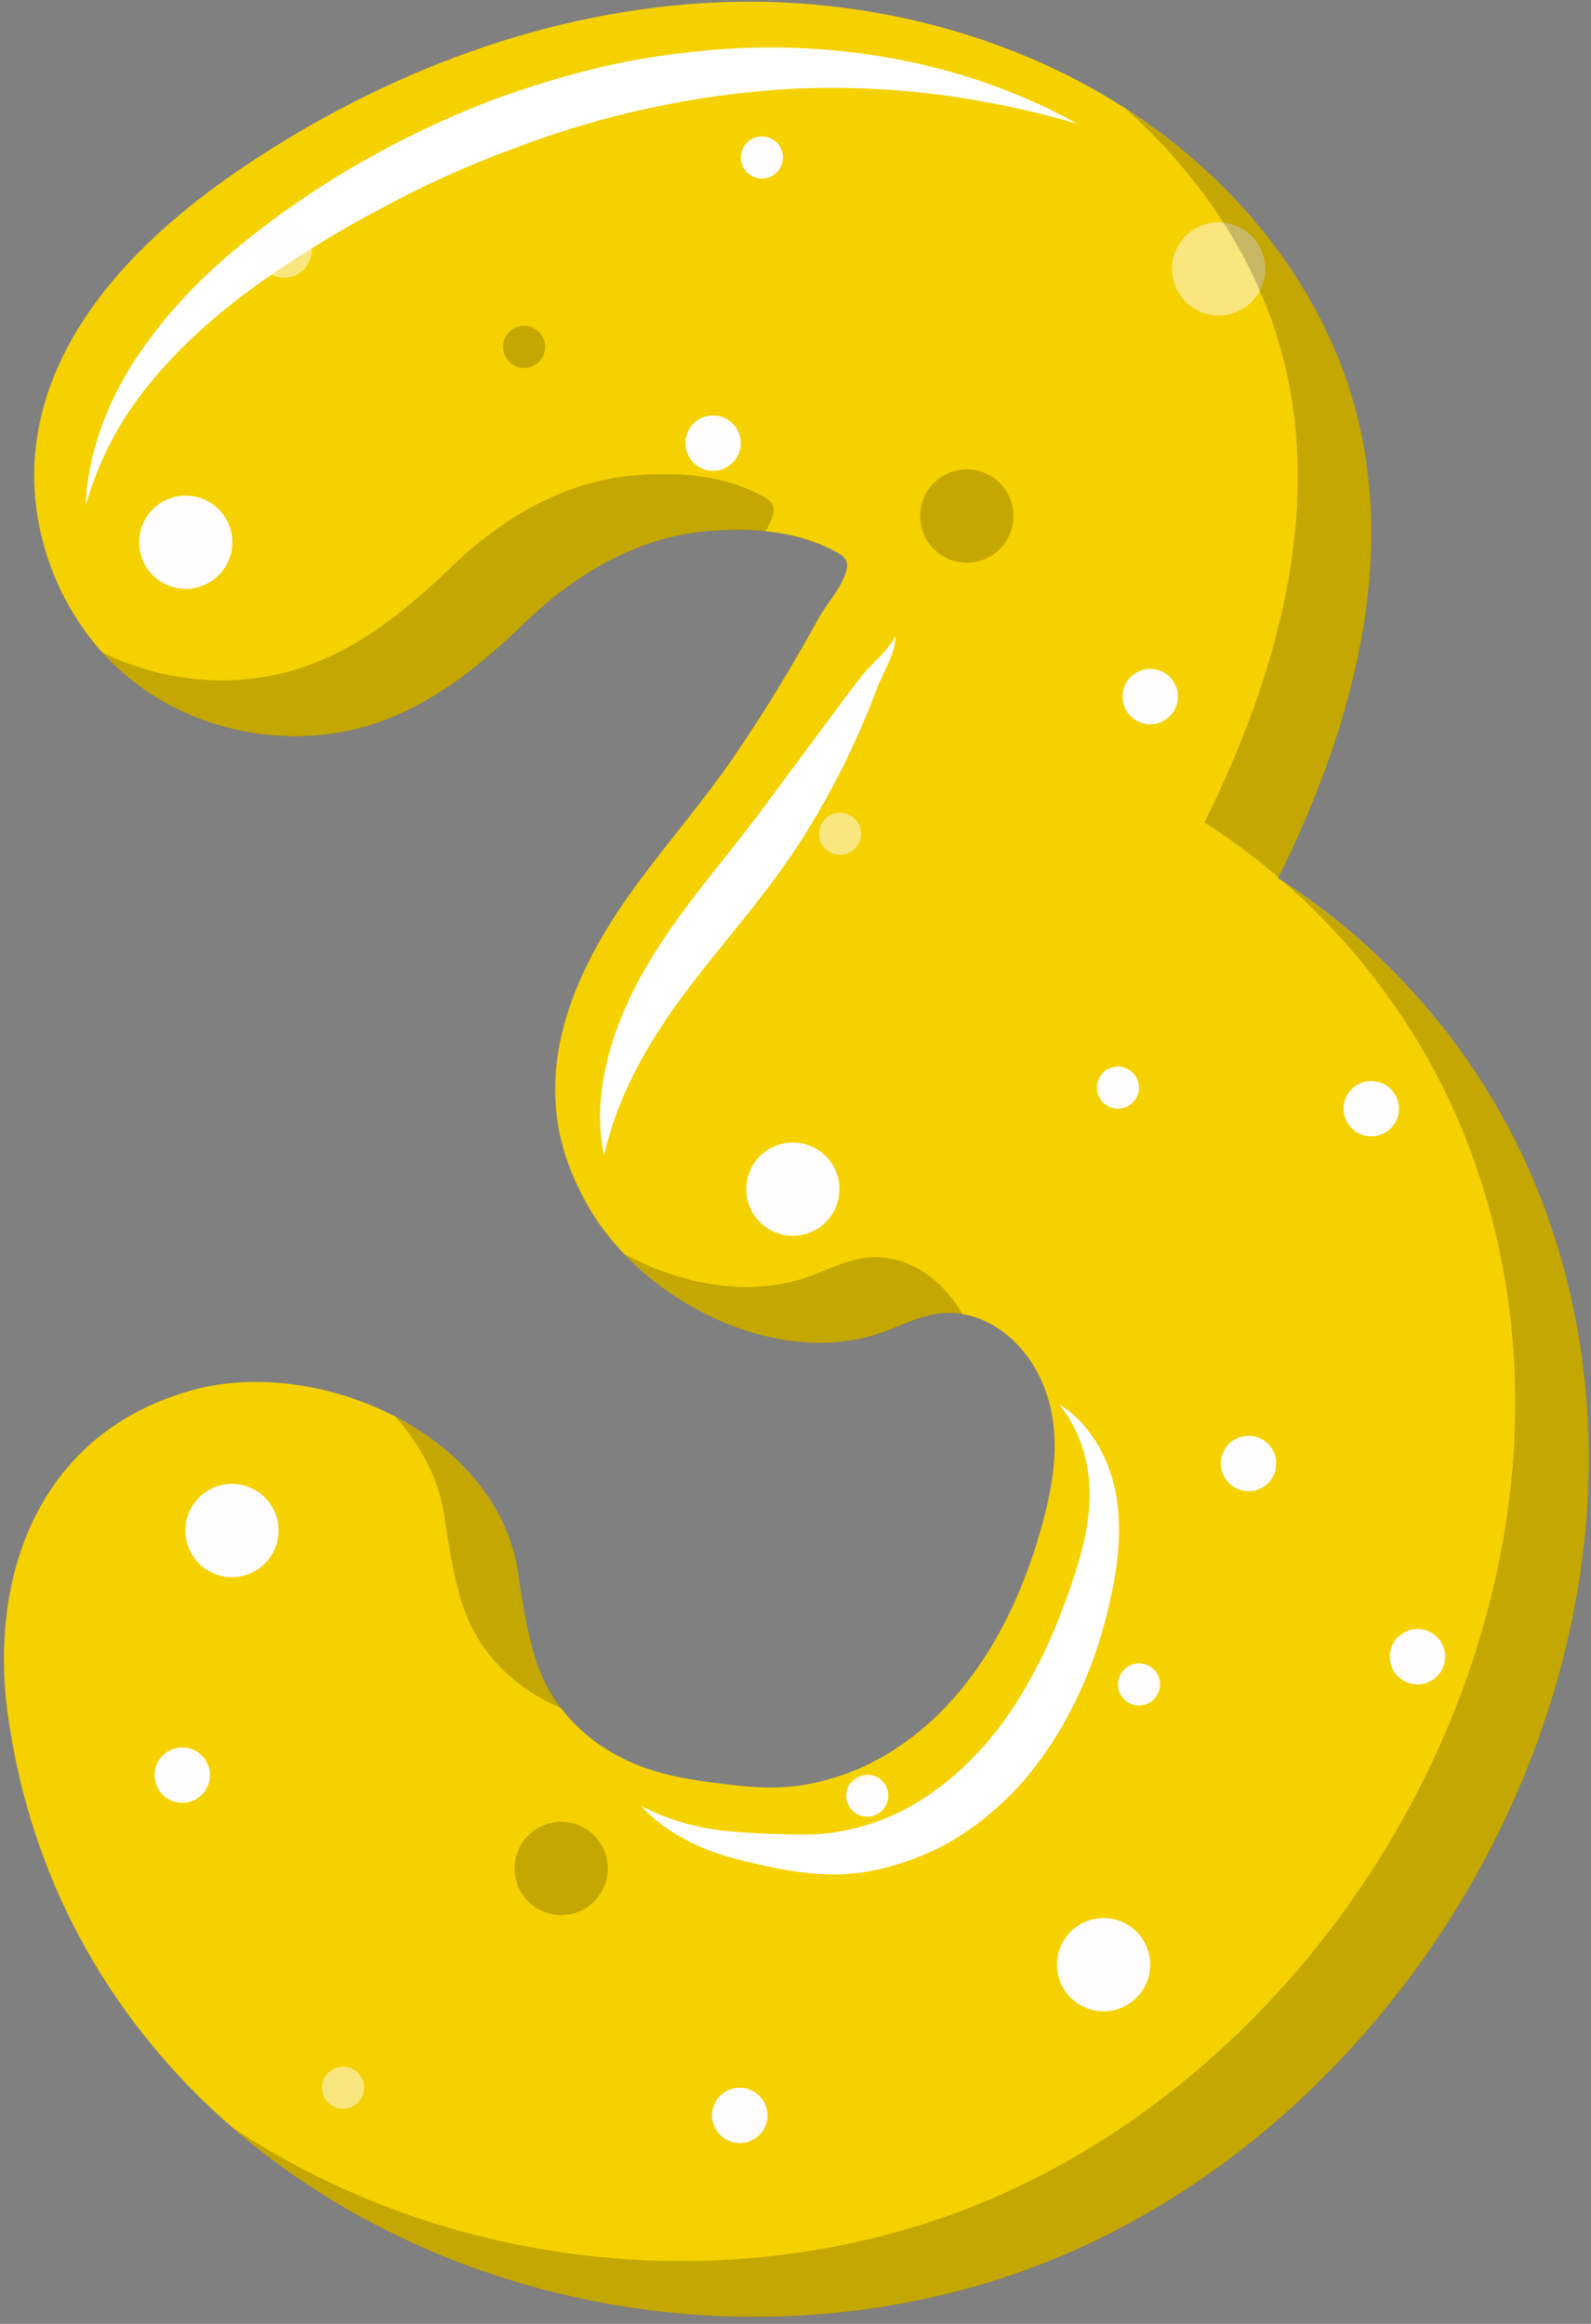<svg width="252" height="368" viewBox="0 0 252 368" fill="none" xmlns="http://www.w3.org/2000/svg">
<rect x="0" y="0" width="252" height="368" fill="#808080" stroke="none"/>
<path d="M76.558 104.533C78.883 102.608 81.11 100.565 83.281 98.47C91.035 90.992 100.95 85.062 111.926 84.129C118.725 83.551 125.697 83.945 131.867 87.102C133.166 87.767 134.518 88.418 134.099 90.168C133.415 93.023 131.045 95.393 129.656 97.916C125.518 105.444 120.977 112.95 116.067 120.081C111.2 127.151 105.569 133.589 100.528 140.513C91.306 153.175 84.338 168.381 89.937 184.069C90.846 186.609 92.016 189.051 93.377 191.379C102.037 206.186 123.704 217.361 140.713 210.64C144.357 209.201 147.66 207.522 151.681 207.983C158.094 208.721 163.077 213.778 165.357 219.582C168 226.311 167.176 233.255 165.427 240.068C161.54 255.227 153.565 270.467 139.476 278.373C135.96 280.345 132.112 281.734 128.156 282.503C122.978 283.509 118.28 282.978 113.136 282.315C110.018 281.913 106.935 281.427 103.906 280.522C94.459 277.702 87.098 271.18 84.452 261.503C83.359 257.513 82.675 253.486 82.105 249.392C78.978 226.951 50.33 214.678 30.544 220.116C6.381 226.755 -1.868 249.166 1.267 271.677C11.341 343.967 89.186 381.227 155.487 361.764C224.139 341.612 270.788 258.097 243.923 189.415C224.874 140.715 169.445 109.653 118.429 129.805C131.992 153.108 145.576 176.396 159.159 199.687C175.959 182.585 190.165 162.938 201.141 141.626C213.319 117.98 221.579 90.545 214.699 64.856C210.494 49.149 200.778 35.189 188.385 24.663C167.944 7.301 140.431 -0.769 113.639 0.377C86.847 1.523 60.837 11.451 38.588 26.423C23.166 36.804 8.538 51.133 5.83 69.526C3.768 83.537 9.53 98.453 20.498 107.414C31.466 116.376 47.245 119.05 60.544 114.177C66.456 112.008 71.696 108.557 76.558 104.533Z" fill="#F5D100"/>
<path d="M170.637 19.61C155.64 15.195 140.316 13.309 125.193 14.074C110.089 14.946 95.193 18.188 81.087 23.623C73.992 26.23 67.084 29.376 60.409 32.986C53.694 36.516 47.175 40.526 41.013 44.871C34.896 49.294 29.131 54.224 24.311 60.025C19.407 65.761 15.696 72.515 13.578 80.063C13.838 72.214 16.702 64.403 20.978 57.613C25.314 50.828 30.856 44.862 36.978 39.724C49.262 29.48 63.186 21.507 78.133 15.784C85.639 13.055 93.343 10.791 101.228 9.383C109.123 8.061 117.126 7.298 125.123 7.561C141.087 7.988 156.959 11.965 170.637 19.61Z" fill="white"/>
<path d="M167.809 222.413C172.398 225.233 175.469 230.45 176.642 235.974C177.78 241.568 177.17 247.322 176.008 252.592C173.837 263.222 169.315 273.689 161.866 282.318C158.051 286.527 153.547 290.229 148.369 292.803C143.113 295.29 137.535 296.908 131.645 296.821C125.788 296.723 120.764 295.443 115.474 294.091C110.235 292.557 105.115 289.939 101.527 285.965C106.261 288.43 111.199 289.695 116.248 290.048C118.757 290.282 121.367 290.383 123.952 290.455C126.517 290.52 128.982 290.576 131.335 290.285C135.926 289.679 140.623 288.17 144.636 285.792C148.727 283.43 152.387 280.312 155.595 276.752C158.809 273.172 161.547 269.093 163.825 264.7C166.222 260.358 168.03 255.669 169.712 250.89C171.319 246.092 172.646 241.317 172.571 236.446C172.585 231.59 171.101 226.607 167.809 222.413Z" fill="white"/>
<path d="M141.843 100.702C141.818 102.778 140.834 104.795 139.982 106.592C139.563 107.511 139.127 108.372 138.828 109.213L137.744 112.047C136.19 115.772 134.55 119.474 132.675 123.056C130.814 126.653 128.788 130.143 126.583 133.577C124.351 137.037 121.897 140.284 119.438 143.433C114.481 149.737 109.418 155.53 105.209 161.881C100.979 168.233 97.497 175.015 95.678 182.962C93.926 174.894 96.002 166.207 99.445 158.687C102.949 151.07 107.973 144.436 112.855 138.249C115.322 135.148 117.756 132.102 120.081 129.034L127.095 119.591L134.175 110.04L135.997 107.654C136.668 106.757 137.364 105.977 138.09 105.268C139.501 103.82 140.902 102.524 141.843 100.702Z" fill="white"/>
<mask id="mask0_403_10334" style="mask-type:luminance" maskUnits="userSpaceOnUse" x="0" y="1" width="252" height="367">
<path d="M76.556 105.604C78.881 103.679 81.108 101.636 83.279 99.54C91.034 92.063 100.948 86.133 111.924 85.2C118.723 84.621 125.695 85.015 131.865 88.173C133.164 88.838 134.516 89.489 134.097 91.236C133.413 94.091 131.043 96.461 129.654 98.984C125.516 106.512 120.975 114.018 116.065 121.149C111.198 128.219 105.567 134.657 100.526 141.581C91.305 154.24 84.335 169.449 89.935 185.137C90.844 187.677 92.014 190.119 93.375 192.447C102.035 207.254 123.702 218.429 140.712 211.711C144.355 210.272 147.658 208.593 151.679 209.054C158.092 209.791 163.075 214.849 165.355 220.653C167.998 227.382 167.174 234.326 165.425 241.138C161.538 256.298 153.563 271.538 139.474 279.443C135.958 281.416 132.111 282.805 128.154 283.571C122.976 284.577 118.278 284.046 113.134 283.383C110.016 282.981 106.933 282.495 103.904 281.589C94.457 278.77 87.096 272.248 84.45 262.571C83.358 258.581 82.673 254.554 82.103 250.46C78.976 228.019 50.328 215.746 30.541 221.184C6.379 227.823 -1.87 250.231 1.265 272.745C11.339 345.035 89.184 382.295 155.485 362.832C224.137 342.679 270.786 259.165 243.921 190.482C224.872 141.783 169.443 110.721 118.427 130.873C131.99 154.175 145.574 177.464 159.157 200.754C175.957 183.653 190.163 164.006 201.139 142.693C213.317 119.048 221.577 91.613 214.697 65.924C210.492 50.217 200.776 36.257 188.383 25.73C167.942 8.369 140.429 0.299 113.637 1.445C86.845 2.59 60.835 12.519 38.586 27.491C23.164 37.872 8.536 52.201 5.828 70.594C3.766 84.605 9.528 99.521 20.496 108.482C31.464 117.444 47.243 120.118 60.542 115.245C66.454 113.079 71.694 109.631 76.556 105.604Z" fill="white"/>
</mask>
<g mask="url(#mask0_403_10334)">
<path opacity="0.2" d="M81.648 297.338C80.844 293.339 83.434 289.447 87.433 288.642C91.432 287.837 95.324 290.428 96.129 294.426C96.934 298.425 94.343 302.318 90.344 303.123C86.346 303.924 82.451 301.334 81.648 297.338Z" fill="black"/>
<path opacity="0.5" d="M185.775 44.039C184.971 40.04 187.561 36.148 191.56 35.343C195.559 34.538 199.451 37.129 200.256 41.127C201.061 45.126 198.47 49.018 194.471 49.823C190.473 50.625 186.58 48.035 185.775 44.039Z" fill="#FFFDFD"/>
<path d="M177.88 111.176C177.402 108.798 178.942 106.484 181.317 106.006C183.695 105.529 186.009 107.068 186.487 109.443C186.964 111.821 185.425 114.135 183.049 114.613C180.671 115.094 178.358 113.554 177.88 111.176Z" fill="#FFFDFD"/>
<path d="M117.404 25.596C117.041 23.791 118.212 22.03 120.017 21.667C121.825 21.304 123.582 22.475 123.946 24.28C124.309 26.085 123.138 27.846 121.333 28.209C119.525 28.572 117.764 27.401 117.404 25.596Z" fill="#FFFDFD"/>
<path opacity="0.5" d="M129.787 132.695C129.424 130.89 130.594 129.129 132.4 128.766C134.205 128.403 135.965 129.573 136.328 131.379C136.692 133.184 135.521 134.944 133.716 135.307C131.911 135.671 130.15 134.5 129.787 132.695Z" fill="#FFFDFD"/>
<path d="M134.093 285.012C133.73 283.207 134.901 281.446 136.706 281.083C138.511 280.72 140.272 281.891 140.635 283.696C140.998 285.501 139.827 287.261 138.022 287.625C136.214 287.988 134.457 286.817 134.093 285.012Z" fill="#FFFDFD"/>
<path opacity="0.5" d="M51.064 331.259C50.701 329.451 51.872 327.693 53.677 327.33C55.485 326.966 57.242 328.137 57.606 329.942C57.969 331.748 56.798 333.508 54.993 333.871C53.185 334.235 51.427 333.064 51.064 331.259Z" fill="#FFFDFD"/>
<path opacity="0.2" d="M79.74 55.594C79.377 53.788 80.547 52.028 82.353 51.665C84.161 51.301 85.918 52.472 86.281 54.277C86.645 56.083 85.474 57.843 83.669 58.206C81.864 58.57 80.103 57.399 79.74 55.594Z" fill="black"/>
<path d="M177.138 267.399C176.775 265.594 177.946 263.834 179.751 263.47C181.556 263.107 183.317 264.278 183.68 266.083C184.043 267.888 182.872 269.649 181.067 270.012C179.262 270.375 177.502 269.204 177.138 267.399Z" fill="#FFFDFD"/>
<path d="M79.74 134.953C79.377 133.148 80.547 131.387 82.353 131.024C84.161 130.661 85.918 131.832 86.281 133.637C86.645 135.442 85.474 137.202 83.669 137.566C81.864 137.932 80.103 136.761 79.74 134.953Z" fill="#FFFDFD"/>
<path d="M173.799 172.889C173.435 171.084 174.606 169.323 176.411 168.96C178.216 168.597 179.977 169.768 180.34 171.573C180.703 173.378 179.533 175.138 177.727 175.502C175.919 175.865 174.162 174.697 173.799 172.889Z" fill="#FFFDFD"/>
<path d="M24.562 281.972C24.084 279.594 25.623 277.281 27.999 276.803C30.374 276.325 32.69 277.865 33.168 280.24C33.646 282.618 32.106 284.932 29.731 285.409C27.353 285.887 25.039 284.348 24.562 281.972Z" fill="#FFFDFD"/>
<path d="M193.45 232.626C192.972 230.248 194.512 227.934 196.887 227.457C199.265 226.979 201.579 228.518 202.057 230.894C202.535 233.272 200.995 235.585 198.62 236.063C196.242 236.541 193.928 235.001 193.45 232.626Z" fill="#FFFDFD"/>
<path d="M112.866 335.856C112.388 333.478 113.928 331.164 116.303 330.686C118.679 330.208 120.995 331.748 121.473 334.123C121.951 336.501 120.411 338.815 118.036 339.293C115.658 339.771 113.344 338.234 112.866 335.856Z" fill="#FFFDFD"/>
<path d="M220.21 263.216C219.732 260.838 221.272 258.524 223.647 258.046C226.025 257.569 228.339 259.108 228.817 261.483C229.294 263.861 227.755 266.175 225.38 266.653C223.002 267.131 220.688 265.591 220.21 263.216Z" fill="#FFFDFD"/>
<path d="M212.89 176.435C212.412 174.057 213.951 171.743 216.327 171.266C218.705 170.788 221.018 172.328 221.496 174.703C221.974 177.081 220.434 179.394 218.059 179.872C215.681 180.35 213.368 178.81 212.89 176.435Z" fill="#FFFDFD"/>
<path d="M108.644 71.041C108.166 68.665 109.705 66.349 112.081 65.871C114.459 65.393 116.772 66.933 117.25 69.308C117.728 71.686 116.188 74 113.813 74.478C111.435 74.958 109.121 73.419 108.644 71.041Z" fill="#FFFDFD"/>
<path opacity="0.5" d="M46.692 156.589C46.215 154.214 47.754 151.898 50.13 151.42C52.505 150.942 54.821 152.482 55.299 154.857C55.777 157.235 54.237 159.549 51.862 160.027C49.484 160.504 47.17 158.967 46.692 156.589Z" fill="#FFFDFD"/>
<path opacity="0.5" d="M40.694 40.453C40.217 38.078 41.756 35.762 44.131 35.284C46.509 34.806 48.823 36.346 49.301 38.721C49.779 41.096 48.239 43.413 45.864 43.89C43.486 44.368 41.172 42.828 40.694 40.453Z" fill="#FFFDFD"/>
<path d="M118.34 189.766C117.535 185.768 120.126 181.875 124.124 181.07C128.123 180.266 132.015 182.856 132.82 186.855C133.625 190.853 131.035 194.746 127.036 195.551C123.037 196.353 119.142 193.762 118.34 189.766Z" fill="#FFFDFD"/>
<path d="M167.553 312.579C166.748 308.58 169.338 304.688 173.337 303.883C177.336 303.078 181.228 305.668 182.033 309.667C182.838 313.666 180.248 317.558 176.249 318.363C172.25 319.165 168.358 316.575 167.553 312.579Z" fill="#FFFDFD"/>
<path opacity="0.2" d="M145.891 83.171C145.086 79.172 147.676 75.279 151.675 74.475C155.674 73.67 159.566 76.26 160.371 80.259C161.176 84.258 158.585 88.15 154.587 88.955C150.588 89.76 146.695 87.169 145.891 83.171Z" fill="black"/>
<path d="M22.176 87.323C21.371 83.324 23.961 79.432 27.96 78.627C31.959 77.822 35.851 80.413 36.656 84.411C37.461 88.41 34.871 92.303 30.872 93.107C26.873 93.912 22.981 91.322 22.176 87.323Z" fill="#FFFDFD"/>
<path d="M29.5 243.826C28.695 239.828 31.286 235.935 35.284 235.13C39.283 234.326 43.176 236.916 43.98 240.915C44.785 244.913 42.195 248.806 38.196 249.611C34.197 250.416 30.305 247.825 29.5 243.826Z" fill="#FFFDFD"/>
</g>
<g opacity="0.2">
<path d="M83.286 98.489C91.04 91.011 100.954 85.082 111.931 84.149C115.021 83.886 118.145 83.844 121.216 84.151C121.747 83.252 122.222 82.329 122.46 81.338C122.879 79.591 121.526 78.937 120.227 78.272C114.057 75.115 107.085 74.721 100.286 75.299C89.31 76.232 79.396 82.162 71.642 89.639C69.468 91.735 67.243 93.778 64.918 95.703C60.056 99.727 54.817 103.178 48.904 105.344C38.344 109.214 26.228 108.309 16.193 103.293C17.526 104.774 18.957 106.168 20.502 107.431C31.47 116.393 47.25 119.067 60.548 114.193C66.461 112.028 71.7 108.577 76.562 104.553C78.887 102.628 81.112 100.585 83.286 98.489Z" fill="black"/>
<path d="M203.061 56.023C209.695 80.798 202.237 107.182 190.78 130.238C194.874 132.854 198.789 135.76 202.503 138.932C213.918 115.915 221.328 89.592 214.708 64.873C210.503 49.166 200.787 35.205 188.394 24.679C185.206 21.969 181.824 19.515 178.32 17.257C189.945 27.608 199.038 40.998 203.061 56.023Z" fill="black"/>
<path d="M140.045 199.153C136.024 198.692 132.719 200.371 129.078 201.81C119.443 205.616 108.316 203.674 98.904 198.588C109.341 209.489 126.621 216.229 140.722 210.66C144.366 209.221 147.668 207.541 151.69 208.003C151.955 208.033 152.204 208.114 152.466 208.159C149.859 203.512 145.475 199.779 140.045 199.153Z" fill="black"/>
<path d="M243.931 189.431C235.897 168.896 221.38 151.518 203.468 139.773C215.993 150.735 226.08 164.713 232.287 180.582C259.151 249.264 212.503 332.779 143.851 352.934C107.206 363.692 67.057 357.092 36.752 336.858C67.847 363.891 113.937 373.984 155.498 361.784C224.147 341.631 270.793 258.114 243.931 189.431Z" fill="black"/>
<path d="M72.811 252.67C75.136 261.159 81.085 267.22 88.89 270.481C86.917 267.888 85.383 264.909 84.455 261.52C83.363 257.529 82.678 253.503 82.108 249.409C80.543 238.176 72.585 229.494 62.545 224.302C66.667 228.826 69.59 234.275 70.467 240.559C71.034 244.653 71.719 248.68 72.811 252.67Z" fill="black"/>
</g>
</svg>
